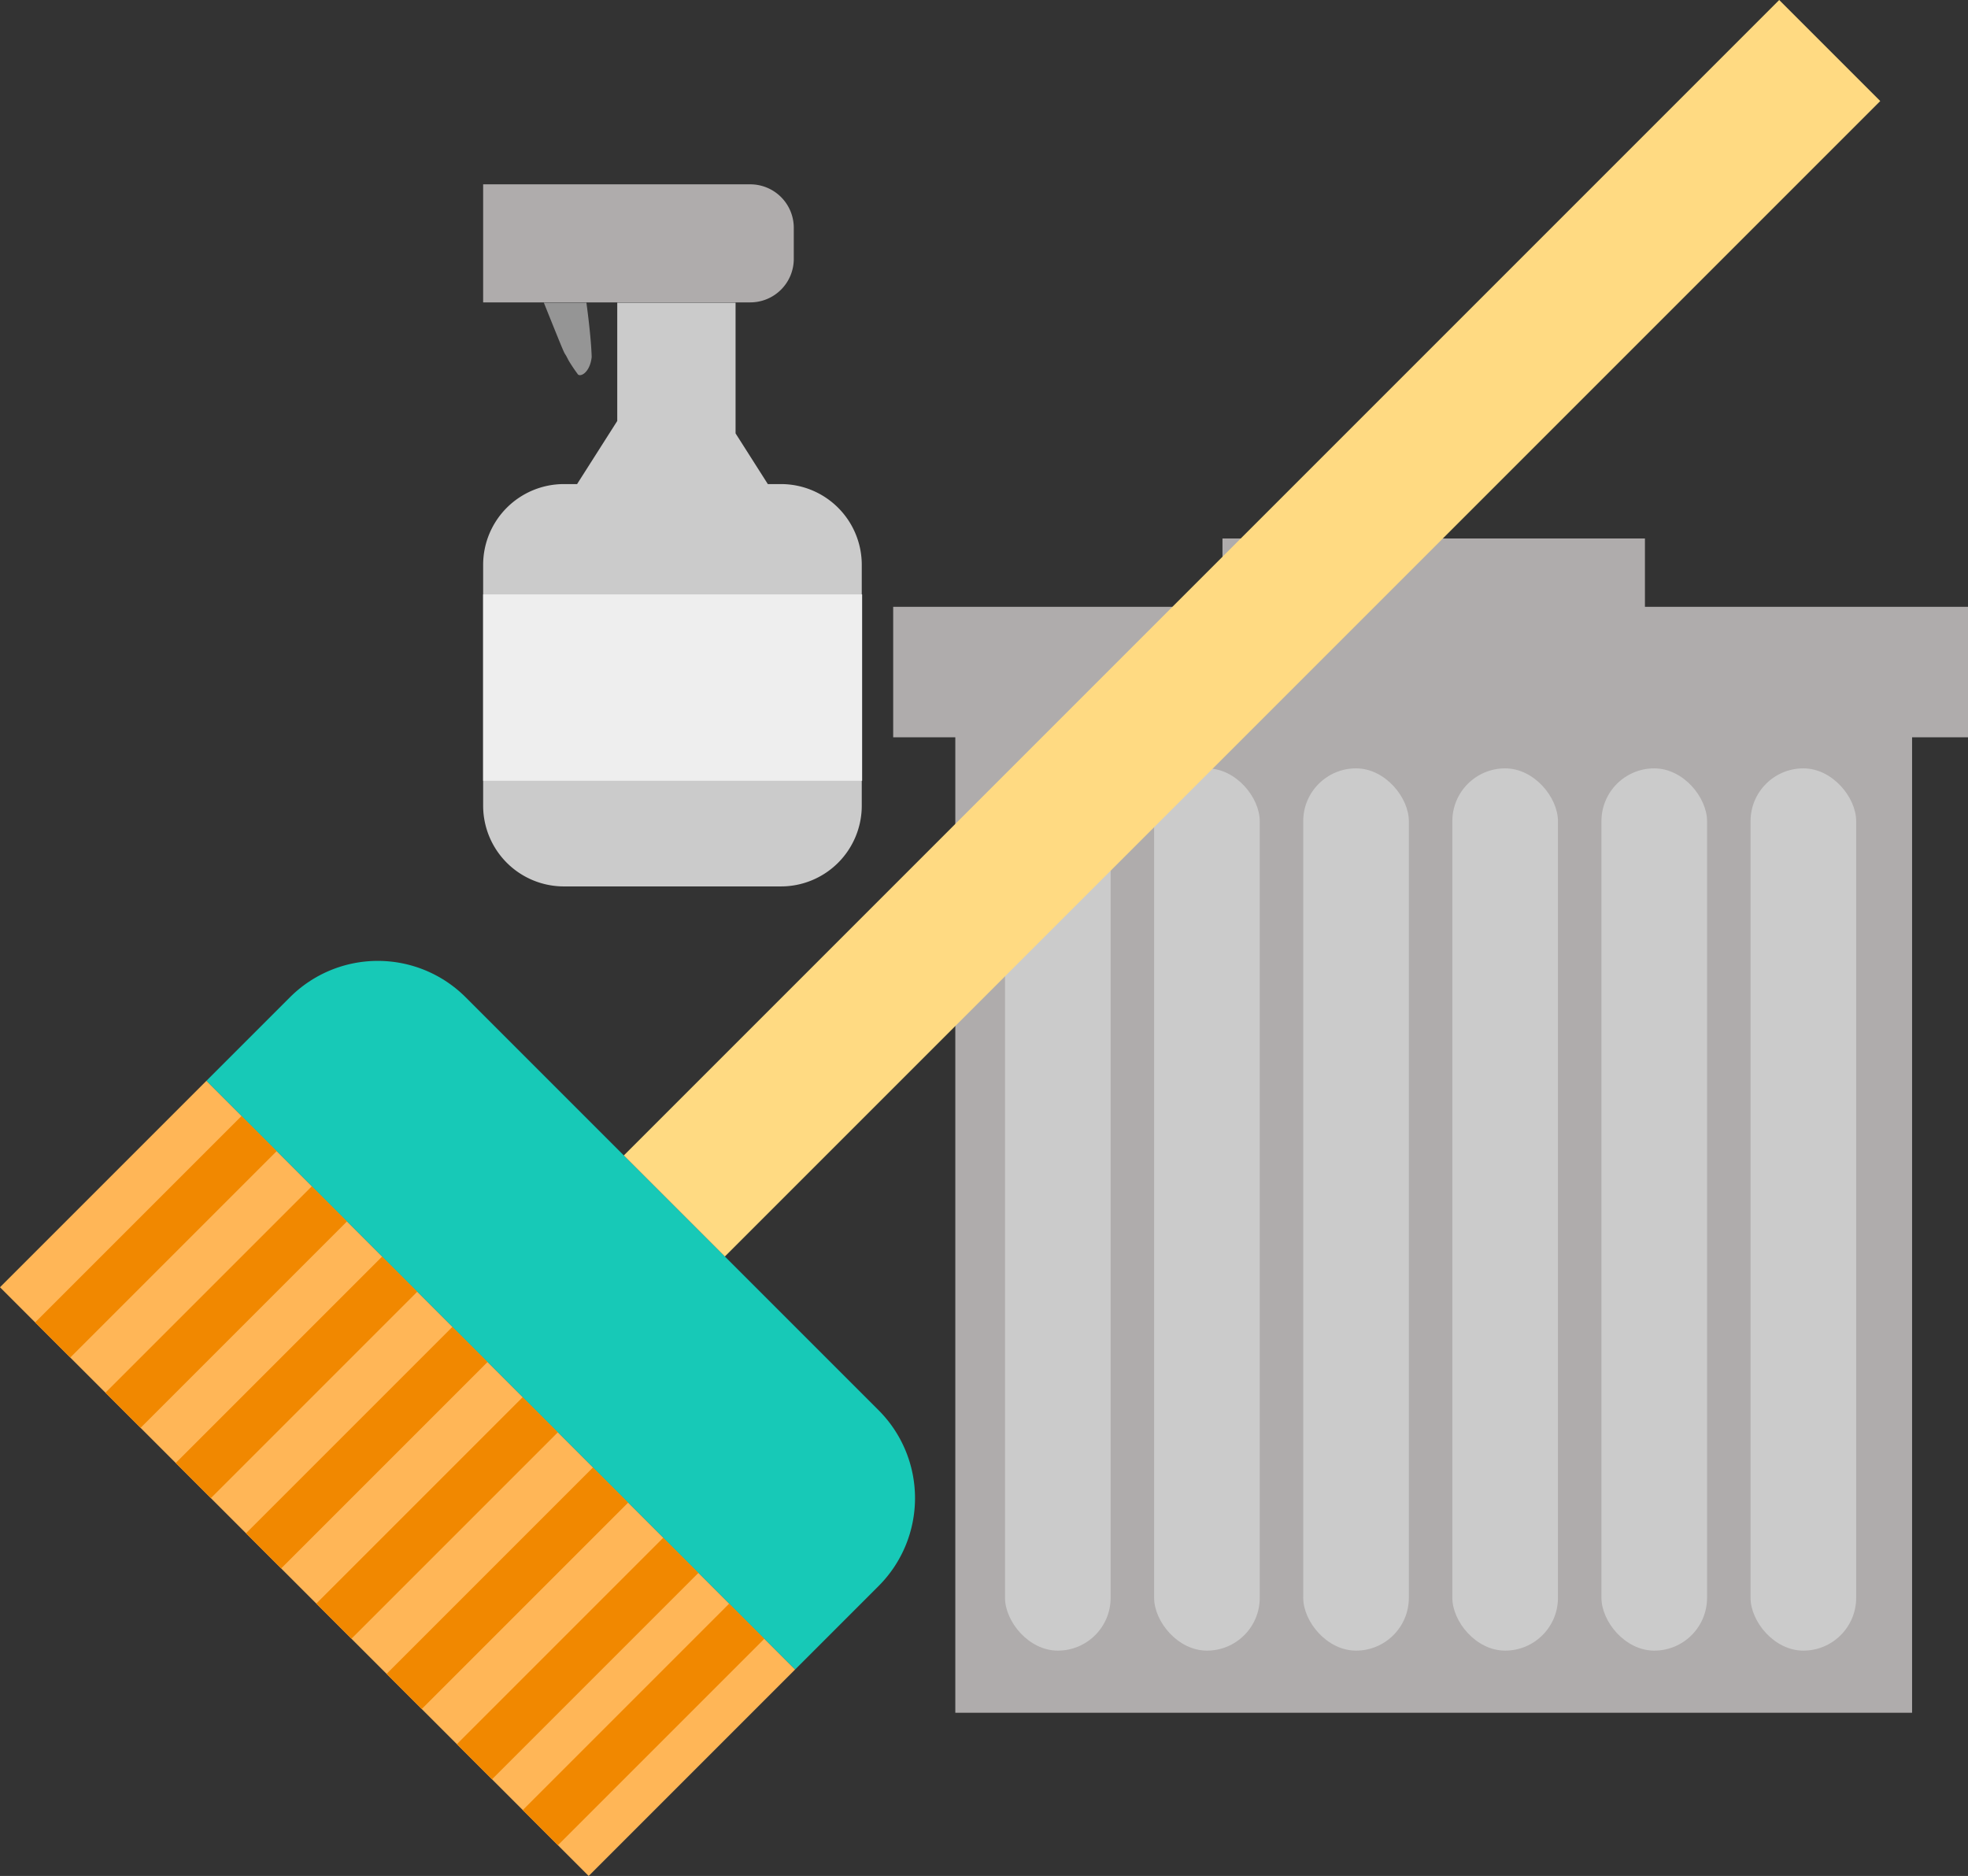 <svg xmlns="http://www.w3.org/2000/svg" width="316.766" height="301.935" viewBox="0 0 316.766 301.935">
  <rect x="0" y="0" width="316.766" height="301.935" fill="#333333" stroke="none"/>
  <g id="Limpieza" transform="translate(-1195.234 471.668)">
    <g id="Basura" transform="translate(-134 -8)">
      <path id="Unión_2" data-name="Unión 2" d="M10,189V32H0V11H53V0h68V11h52V32h-9V189Z" transform="translate(1473 -377)" fill="#afacac"/>
      <rect id="Rectángulo_115" data-name="Rectángulo 115" width="17" height="142" rx="8.5" transform="translate(1491 -340)" fill="#cbcbcb"/>
      <rect id="Rectángulo_116" data-name="Rectángulo 116" width="17" height="142" rx="8.5" transform="translate(1515 -340)" fill="#cbcbcb"/>
      <rect id="Rectángulo_117" data-name="Rectángulo 117" width="17" height="142" rx="8.5" transform="translate(1539 -340)" fill="#cbcbcb"/>
      <rect id="Rectángulo_118" data-name="Rectángulo 118" width="17" height="142" rx="8.5" transform="translate(1563 -340)" fill="#cbcbcb"/>
      <rect id="Rectángulo_119" data-name="Rectángulo 119" width="17" height="142" rx="8.5" transform="translate(1587 -340)" fill="#cbcbcb"/>
      <rect id="Rectángulo_120" data-name="Rectángulo 120" width="17" height="142" rx="8.5" transform="translate(1611 -340)" fill="#cbcbcb"/>
    </g>
    <g id="Escoba" transform="translate(235.69 -985.028) rotate(45)">
      <rect id="Rectángulo_97" data-name="Rectángulo 97" width="134" height="47" transform="translate(1188 -216)" fill="#ffb657"/>
      <rect id="Rectángulo_100" data-name="Rectángulo 100" width="8" height="47" transform="translate(1196 -216)" fill="#f18800"/>
      <rect id="Rectángulo_101" data-name="Rectángulo 101" width="8" height="47" transform="translate(1212 -216)" fill="#f18800"/>
      <rect id="Rectángulo_102" data-name="Rectángulo 102" width="8" height="47" transform="translate(1228 -216)" fill="#f18800"/>
      <rect id="Rectángulo_103" data-name="Rectángulo 103" width="8" height="47" transform="translate(1244 -216)" fill="#f18800"/>
      <rect id="Rectángulo_104" data-name="Rectángulo 104" width="8" height="47" transform="translate(1260 -216)" fill="#f18800"/>
      <rect id="Rectángulo_105" data-name="Rectángulo 105" width="8" height="47" transform="translate(1276 -216)" fill="#f18800"/>
      <rect id="Rectángulo_106" data-name="Rectángulo 106" width="8" height="47" transform="translate(1292 -216)" fill="#f18800"/>
      <rect id="Rectángulo_107" data-name="Rectángulo 107" width="8" height="47" transform="translate(1307 -216)" fill="#f18800"/>
      <path id="Rectángulo_98" data-name="Rectángulo 98" d="M20,0h94a20,20,0,0,1,20,20V39a0,0,0,0,1,0,0H0a0,0,0,0,1,0,0V20A20,20,0,0,1,20,0Z" transform="translate(1188 -255)" fill="#17c9b7"/>
      <rect id="Rectángulo_99" data-name="Rectángulo 99" width="23" height="263" transform="translate(1244 -518)" fill="#ffda82"/>
    </g>
    <g id="Rosiadora" transform="translate(3 -24)">
      <path id="Unión_1" data-name="Unión 1" d="M13,93.956a13,13,0,0,1-13-13V42.2a13,13,0,0,1,13-13H15.12l6.465-10.158V0H40.63V21.04L45.823,29.2h2.12a13,13,0,0,1,13,13V80.955a13,13,0,0,1-13,13Z" transform="translate(1270 -398.955)" fill="#cbcbcb"/>
      <path id="Rectángulo_110" data-name="Rectángulo 110" d="M0,0H43a7,7,0,0,1,7,7v5a7,7,0,0,1-7,7H0a0,0,0,0,1,0,0V0A0,0,0,0,1,0,0Z" transform="translate(1270 -418)" fill="#afacac"/>
      <rect id="Rectángulo_111" data-name="Rectángulo 111" width="61" height="30" transform="translate(1270 -352)" fill="#eee"/>
      <path id="Trazado_4" data-name="Trazado 4" d="M1268.694-438c4.351,10.837,2.838,6.969,3.959,9.26a26.087,26.087,0,0,0,1.455,2.183c.318.649,2-.057,2.287-2.7-.1-3.431-.849-8.74-.849-8.74Z" transform="translate(11.075 39.045)" fill="#959595"/>
    </g>
  </g>
</svg>
